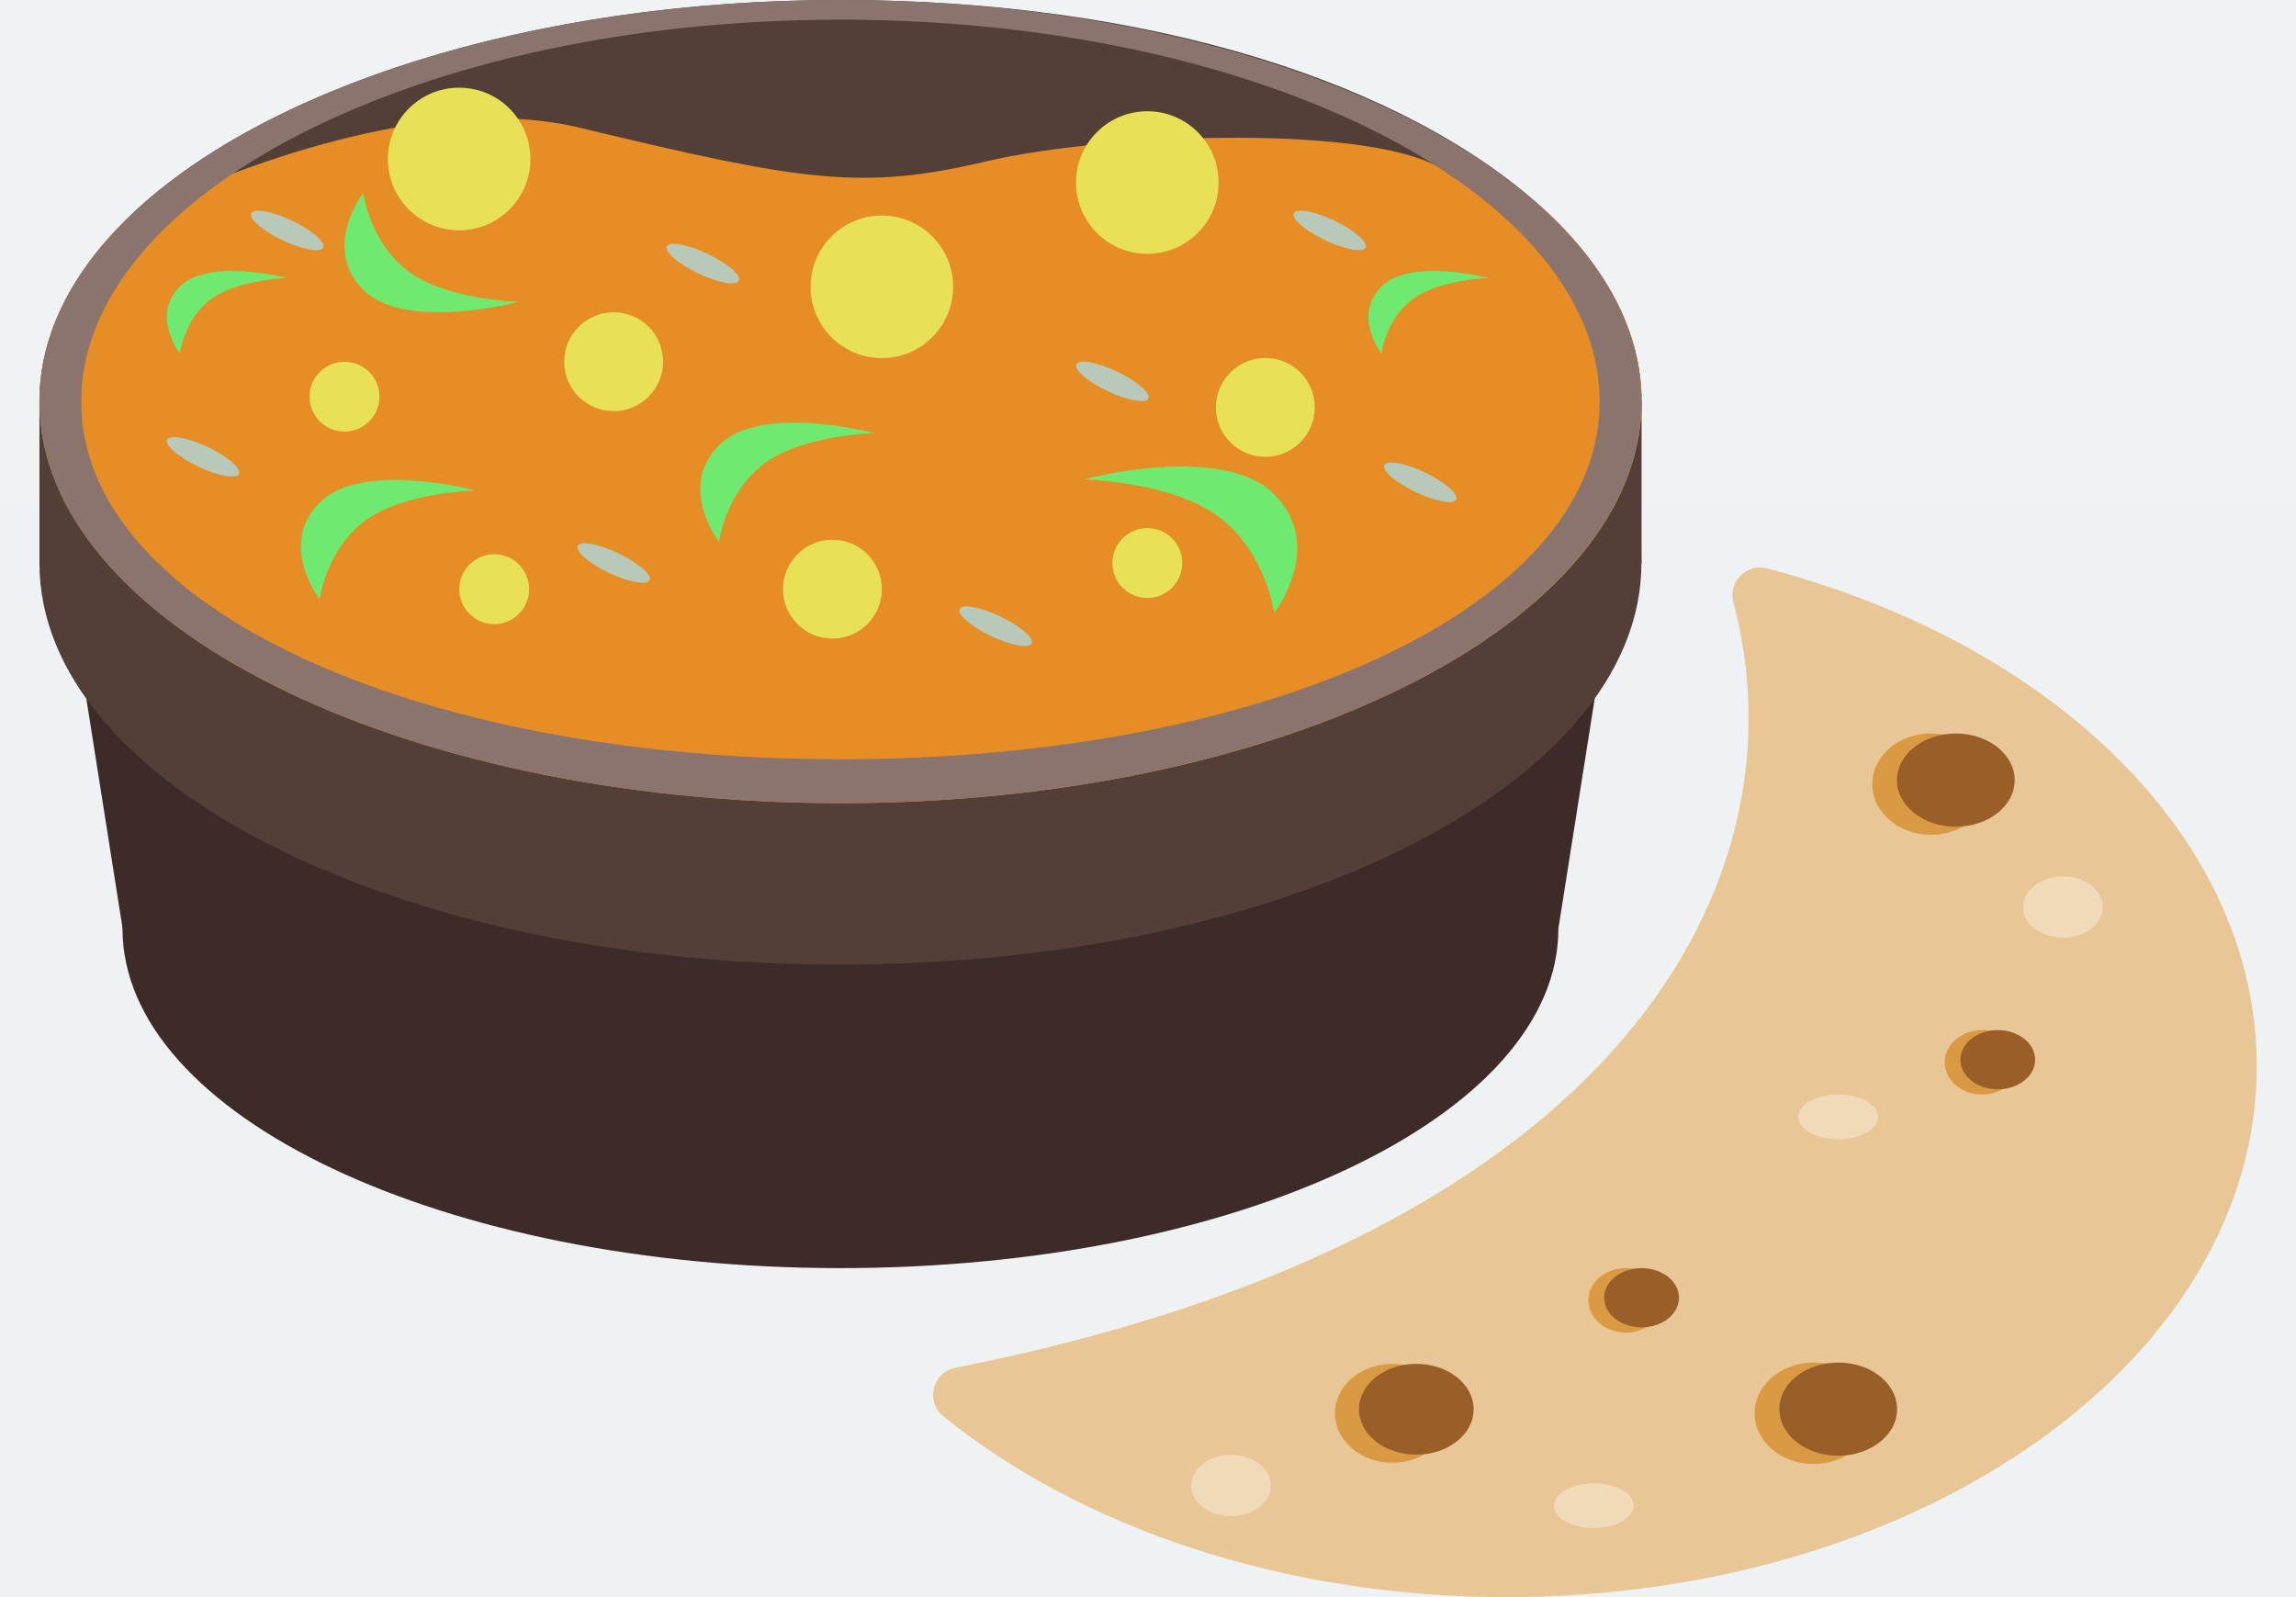 <svg width="46" height="32" viewBox="0 0 46 32" fill="none" xmlns="http://www.w3.org/2000/svg">
<rect width="46" height="32" fill="#868686"/>
<g id="FoodieGo - Main View" clip-path="url(#clip0_0_1)">
<rect id="Rectangle 24" x="-559" y="-92" width="1440" height="1024" fill="url(#paint0_linear_0_1)"/>
<g id="Mask group">
<mask id="mask0_0_1" style="mask-type:alpha" maskUnits="userSpaceOnUse" x="-383" y="-4" width="1088" height="62">
<rect id="Rectangle 23" x="-383" y="-4" width="1088" height="62" fill="#D9D9D9"/>
</mask>
<g mask="url(#mask0_0_1)">
<g id="Frame 223">
<g id="Group 230">
<g id="Frame 221">
<g id="Food - icons">
<g id="Layer_1" clip-path="url(#clip1_0_1)">
<path id="Vector" d="M16.838 25.408C24.782 25.408 31.222 22.363 31.222 18.606C31.222 14.85 24.782 11.805 16.838 11.805C8.894 11.805 2.454 14.85 2.454 18.606C2.454 22.363 8.894 25.408 16.838 25.408Z" fill="#3D2B29"/>
<path id="Vector_2" d="M32.889 8.046L31.222 18.606H2.457L0.79 8.046H32.889Z" fill="#3D2B29"/>
<path id="Vector_3" d="M32.889 8.046C32.889 12.492 25.703 16.092 16.841 16.092C7.978 16.092 0.79 12.492 0.79 8.046C0.79 6.727 1.425 5.48 2.545 4.381C5.204 1.781 10.607 0 16.841 0C23.075 0 28.16 1.68 30.895 4.16C32.165 5.311 32.889 6.636 32.889 8.046Z" fill="#533F38"/>
<path id="Vector_4" d="M16.838 19.327C25.701 19.327 32.886 15.725 32.886 11.281C32.886 6.837 25.701 3.235 16.838 3.235C7.975 3.235 0.79 6.837 0.79 11.281C0.79 15.725 7.975 19.327 16.838 19.327Z" fill="#533F38"/>
<path id="Vector_5" d="M32.889 8.046H0.79V11.281H32.889V8.046Z" fill="#533F38"/>
<path id="Vector_6" d="M32.889 8.046C32.889 12.492 25.703 16.092 16.841 16.092C7.978 16.092 0.79 12.492 0.79 8.046C0.79 6.727 1.425 5.48 2.545 4.381C4.751 3.326 8.611 1.838 11.625 2.561C16.11 3.642 17.273 3.818 19.765 3.232C22.256 2.647 27.738 2.486 28.974 3.45C29.329 3.728 30.042 3.95 30.895 4.158C32.165 5.309 32.889 6.633 32.889 8.043V8.046Z" fill="#E68D25"/>
<path id="Vector_7" d="M17.517 8.678C17.517 8.678 16.063 8.712 15.296 9.301C14.528 9.889 14.406 10.858 14.406 10.858C14.406 10.858 13.559 9.767 14.406 8.92C15.254 8.072 17.517 8.678 17.517 8.678Z" fill="#70E970"/>
<path id="Vector_8" d="M16.838 0C7.975 0 0.79 3.603 0.79 8.046C0.79 12.489 7.975 16.092 16.838 16.092C25.701 16.092 32.886 12.489 32.886 8.046C32.886 3.603 25.703 0 16.838 0ZM16.838 15.213C8.349 15.213 1.627 12.183 1.627 8.046C1.627 3.909 8.349 0.394 16.838 0.394C25.327 0.394 32.049 3.912 32.049 8.049C32.049 12.186 25.327 15.213 16.838 15.213Z" fill="#8B746E"/>
<path id="Vector_9" d="M22.986 5.086C23.775 5.086 24.415 4.446 24.415 3.658C24.415 2.869 23.775 2.229 22.986 2.229C22.198 2.229 21.558 2.869 21.558 3.658C21.558 4.446 22.198 5.086 22.986 5.086Z" fill="#E8E158"/>
<path id="Vector_10" d="M17.668 7.175C18.456 7.175 19.096 6.536 19.096 5.747C19.096 4.958 18.456 4.319 17.668 4.319C16.879 4.319 16.239 4.958 16.239 5.747C16.239 6.536 16.879 7.175 17.668 7.175Z" fill="#E8E158"/>
<path id="Vector_11" d="M9.199 4.614C9.988 4.614 10.627 3.975 10.627 3.186C10.627 2.397 9.988 1.757 9.199 1.757C8.41 1.757 7.771 2.397 7.771 3.186C7.771 3.975 8.41 4.614 9.199 4.614Z" fill="#E8E158"/>
<path id="Vector_12" d="M12.294 8.238C12.841 8.238 13.284 7.795 13.284 7.248C13.284 6.701 12.841 6.257 12.294 6.257C11.747 6.257 11.304 6.701 11.304 7.248C11.304 7.795 11.747 8.238 12.294 8.238Z" fill="#E8E158"/>
<path id="Vector_13" d="M16.677 12.795C17.224 12.795 17.668 12.351 17.668 11.805C17.668 11.258 17.224 10.814 16.677 10.814C16.131 10.814 15.687 11.258 15.687 11.805C15.687 12.351 16.131 12.795 16.677 12.795Z" fill="#E8E158"/>
<path id="Vector_14" d="M25.351 9.153C25.897 9.153 26.341 8.71 26.341 8.163C26.341 7.616 25.897 7.172 25.351 7.172C24.804 7.172 24.36 7.616 24.36 8.163C24.36 8.71 24.804 9.153 25.351 9.153Z" fill="#E8E158"/>
<path id="Vector_15" d="M6.902 8.647C7.289 8.647 7.602 8.334 7.602 7.947C7.602 7.561 7.289 7.248 6.902 7.248C6.516 7.248 6.202 7.561 6.202 7.947C6.202 8.334 6.516 8.647 6.902 8.647Z" fill="#E8E158"/>
<path id="Vector_16" d="M9.901 12.505C10.288 12.505 10.601 12.191 10.601 11.805C10.601 11.418 10.288 11.105 9.901 11.105C9.515 11.105 9.202 11.418 9.202 11.805C9.202 12.191 9.515 12.505 9.901 12.505Z" fill="#E8E158"/>
<path id="Vector_17" d="M22.986 11.981C23.373 11.981 23.686 11.668 23.686 11.281C23.686 10.895 23.373 10.581 22.986 10.581C22.6 10.581 22.287 10.895 22.287 11.281C22.287 11.668 22.6 11.981 22.986 11.981Z" fill="#E8E158"/>
<path id="Vector_18" d="M21.709 9.604C21.709 9.604 23.492 9.645 24.436 10.369C25.377 11.092 25.527 12.282 25.527 12.282C25.527 12.282 26.569 10.944 25.527 9.902C24.485 8.86 21.711 9.604 21.711 9.604H21.709Z" fill="#70E970"/>
<path id="Vector_19" d="M29.827 5.573C29.827 5.573 28.822 5.596 28.29 6.003C27.759 6.41 27.676 7.082 27.676 7.082C27.676 7.082 27.09 6.327 27.676 5.742C28.262 5.156 29.827 5.573 29.827 5.573Z" fill="#70E970"/>
<path id="Vector_20" d="M5.754 5.573C5.754 5.573 4.748 5.596 4.217 6.003C3.685 6.41 3.603 7.082 3.603 7.082C3.603 7.082 3.017 6.327 3.603 5.742C4.188 5.156 5.754 5.573 5.754 5.573Z" fill="#70E970"/>
<path id="Vector_21" d="M9.515 9.827C9.515 9.827 8.061 9.861 7.294 10.449C6.527 11.037 6.405 12.007 6.405 12.007C6.405 12.007 5.557 10.915 6.405 10.068C7.252 9.22 9.515 9.827 9.515 9.827Z" fill="#70E970"/>
<path id="Vector_22" d="M10.389 6.047C10.389 6.047 8.935 6.014 8.167 5.425C7.4 4.837 7.278 3.867 7.278 3.867C7.278 3.867 6.431 4.959 7.278 5.806C8.126 6.654 10.389 6.047 10.389 6.047Z" fill="#70E970"/>
<path id="Vector_23" d="M14.802 5.624C14.854 5.515 14.573 5.273 14.175 5.084C13.777 4.894 13.412 4.828 13.361 4.937C13.309 5.045 13.589 5.287 13.988 5.477C14.386 5.666 14.75 5.732 14.802 5.624Z" fill="#B9C9B9"/>
<path id="Vector_24" d="M13.014 11.624C13.066 11.516 12.786 11.274 12.387 11.084C11.989 10.894 11.625 10.829 11.573 10.937C11.521 11.046 11.802 11.288 12.2 11.477C12.598 11.667 12.963 11.733 13.014 11.624Z" fill="#B9C9B9"/>
<path id="Vector_25" d="M4.789 9.496C4.841 9.388 4.56 9.146 4.162 8.956C3.764 8.767 3.399 8.701 3.348 8.81C3.296 8.918 3.577 9.16 3.975 9.35C4.373 9.539 4.737 9.605 4.789 9.496Z" fill="#B9C9B9"/>
<path id="Vector_26" d="M6.476 4.961C6.528 4.853 6.247 4.611 5.849 4.421C5.451 4.231 5.087 4.166 5.035 4.274C4.983 4.383 5.264 4.625 5.662 4.814C6.06 5.004 6.425 5.07 6.476 4.961Z" fill="#B9C9B9"/>
<path id="Vector_27" d="M23.007 7.985C23.059 7.876 22.778 7.634 22.38 7.445C21.982 7.255 21.617 7.189 21.566 7.298C21.514 7.406 21.795 7.648 22.193 7.838C22.591 8.027 22.955 8.093 23.007 7.985Z" fill="#B9C9B9"/>
<path id="Vector_28" d="M27.361 4.96C27.413 4.852 27.132 4.61 26.734 4.42C26.336 4.231 25.972 4.165 25.92 4.273C25.868 4.382 26.149 4.624 26.547 4.813C26.945 5.003 27.31 5.069 27.361 4.96Z" fill="#B9C9B9"/>
<path id="Vector_29" d="M29.176 10.007C29.228 9.898 28.947 9.656 28.549 9.467C28.151 9.277 27.787 9.211 27.735 9.32C27.683 9.428 27.964 9.67 28.362 9.86C28.76 10.049 29.125 10.115 29.176 10.007Z" fill="#B9C9B9"/>
<path id="Vector_30" d="M20.669 12.891C20.72 12.782 20.439 12.54 20.041 12.351C19.643 12.161 19.279 12.095 19.227 12.204C19.175 12.312 19.456 12.554 19.854 12.744C20.252 12.933 20.617 12.999 20.669 12.891Z" fill="#B9C9B9"/>
<path id="Vector_31" d="M34.729 12.072C36.188 17.551 32.616 24.742 19.145 27.404C18.681 27.495 18.536 28.083 18.904 28.381C21.657 30.6 25.69 32 30.19 32C38.488 32 45.214 27.238 45.214 21.364C45.214 16.789 41.132 12.891 35.406 11.39C34.991 11.281 34.617 11.659 34.729 12.074V12.072Z" fill="#E8C696"/>
<path id="Vector_32" d="M41.331 18.788C41.772 18.788 42.13 18.513 42.13 18.174C42.13 17.834 41.772 17.559 41.331 17.559C40.89 17.559 40.533 17.834 40.533 18.174C40.533 18.513 40.89 18.788 41.331 18.788Z" fill="#F1DABA"/>
<path id="Vector_33" d="M24.664 30.377C25.105 30.377 25.462 30.102 25.462 29.763C25.462 29.424 25.105 29.149 24.664 29.149C24.223 29.149 23.865 29.424 23.865 29.763C23.865 30.102 24.223 30.377 24.664 30.377Z" fill="#F1DABA"/>
<path id="Vector_34" d="M31.932 30.616C32.373 30.616 32.73 30.415 32.73 30.167C32.73 29.92 32.373 29.719 31.932 29.719C31.491 29.719 31.134 29.92 31.134 30.167C31.134 30.415 31.491 30.616 31.932 30.616Z" fill="#F1DABA"/>
<path id="Vector_35" d="M36.829 22.826C37.27 22.826 37.627 22.626 37.627 22.378C37.627 22.13 37.27 21.93 36.829 21.93C36.388 21.93 36.03 22.13 36.03 22.378C36.03 22.626 36.388 22.826 36.829 22.826Z" fill="#F1DABA"/>
<path id="Vector_36" d="M27.893 29.307C28.528 29.307 29.042 28.863 29.042 28.317C29.042 27.77 28.528 27.326 27.893 27.326C27.259 27.326 26.745 27.77 26.745 28.317C26.745 28.863 27.259 29.307 27.893 29.307Z" fill="#DA9A43"/>
<path id="Vector_37" d="M28.376 29.146C29.01 29.146 29.524 28.739 29.524 28.236C29.524 27.734 29.01 27.326 28.376 27.326C27.741 27.326 27.227 27.734 27.227 28.236C27.227 28.739 27.741 29.146 28.376 29.146Z" fill="#9A5E28"/>
<path id="Vector_38" d="M36.334 29.333C36.985 29.333 37.513 28.878 37.513 28.317C37.513 27.755 36.985 27.3 36.334 27.3C35.682 27.3 35.154 27.755 35.154 28.317C35.154 28.878 35.682 29.333 36.334 29.333Z" fill="#DA9A43"/>
<path id="Vector_39" d="M36.829 29.167C37.48 29.167 38.008 28.749 38.008 28.234C38.008 27.718 37.48 27.3 36.829 27.3C36.177 27.3 35.649 27.718 35.649 28.234C35.649 28.749 36.177 29.167 36.829 29.167Z" fill="#9A5E28"/>
<path id="Vector_40" d="M38.69 16.727C39.341 16.727 39.869 16.272 39.869 15.711C39.869 15.15 39.341 14.695 38.69 14.695C38.038 14.695 37.51 15.15 37.51 15.711C37.51 16.272 38.038 16.727 38.69 16.727Z" fill="#DA9A43"/>
<path id="Vector_41" d="M39.185 16.564C39.836 16.564 40.364 16.146 40.364 15.631C40.364 15.115 39.836 14.697 39.185 14.697C38.533 14.697 38.005 15.115 38.005 15.631C38.005 16.146 38.533 16.564 39.185 16.564Z" fill="#9A5E28"/>
<path id="Vector_42" d="M32.572 26.699C32.986 26.699 33.321 26.41 33.321 26.054C33.321 25.697 32.986 25.408 32.572 25.408C32.158 25.408 31.823 25.697 31.823 26.054C31.823 26.41 32.158 26.699 32.572 26.699Z" fill="#DA9A43"/>
<path id="Vector_43" d="M32.889 26.595C33.302 26.595 33.638 26.33 33.638 26.002C33.638 25.674 33.302 25.408 32.889 25.408C32.475 25.408 32.139 25.674 32.139 26.002C32.139 26.33 32.475 26.595 32.889 26.595Z" fill="#9A5E28"/>
<path id="Vector_44" d="M39.711 21.93C40.125 21.93 40.46 21.641 40.46 21.284C40.46 20.928 40.125 20.639 39.711 20.639C39.297 20.639 38.962 20.928 38.962 21.284C38.962 21.641 39.297 21.93 39.711 21.93Z" fill="#DA9A43"/>
<path id="Vector_45" d="M40.025 21.826C40.438 21.826 40.774 21.56 40.774 21.232C40.774 20.904 40.438 20.639 40.025 20.639C39.611 20.639 39.276 20.904 39.276 21.232C39.276 21.56 39.611 21.826 40.025 21.826Z" fill="#9A5E28"/>
</g>
</g>
</g>
</g>
</g>
</g>
</g>
</g>
<defs>
<linearGradient id="paint0_linear_0_1" x1="98.534" y1="-429.657" x2="98.534" y2="932" gradientUnits="userSpaceOnUse">
<stop stop-color="white"/>
<stop offset="1" stop-color="#CFD8DC"/>
</linearGradient>
<clipPath id="clip0_0_1">
<rect width="1440" height="1024" fill="white" transform="translate(-559 -92)"/>
</clipPath>
<clipPath id="clip1_0_1">
<rect width="44.424" height="32" fill="white" transform="translate(0.79)"/>
</clipPath>
</defs>
</svg>
